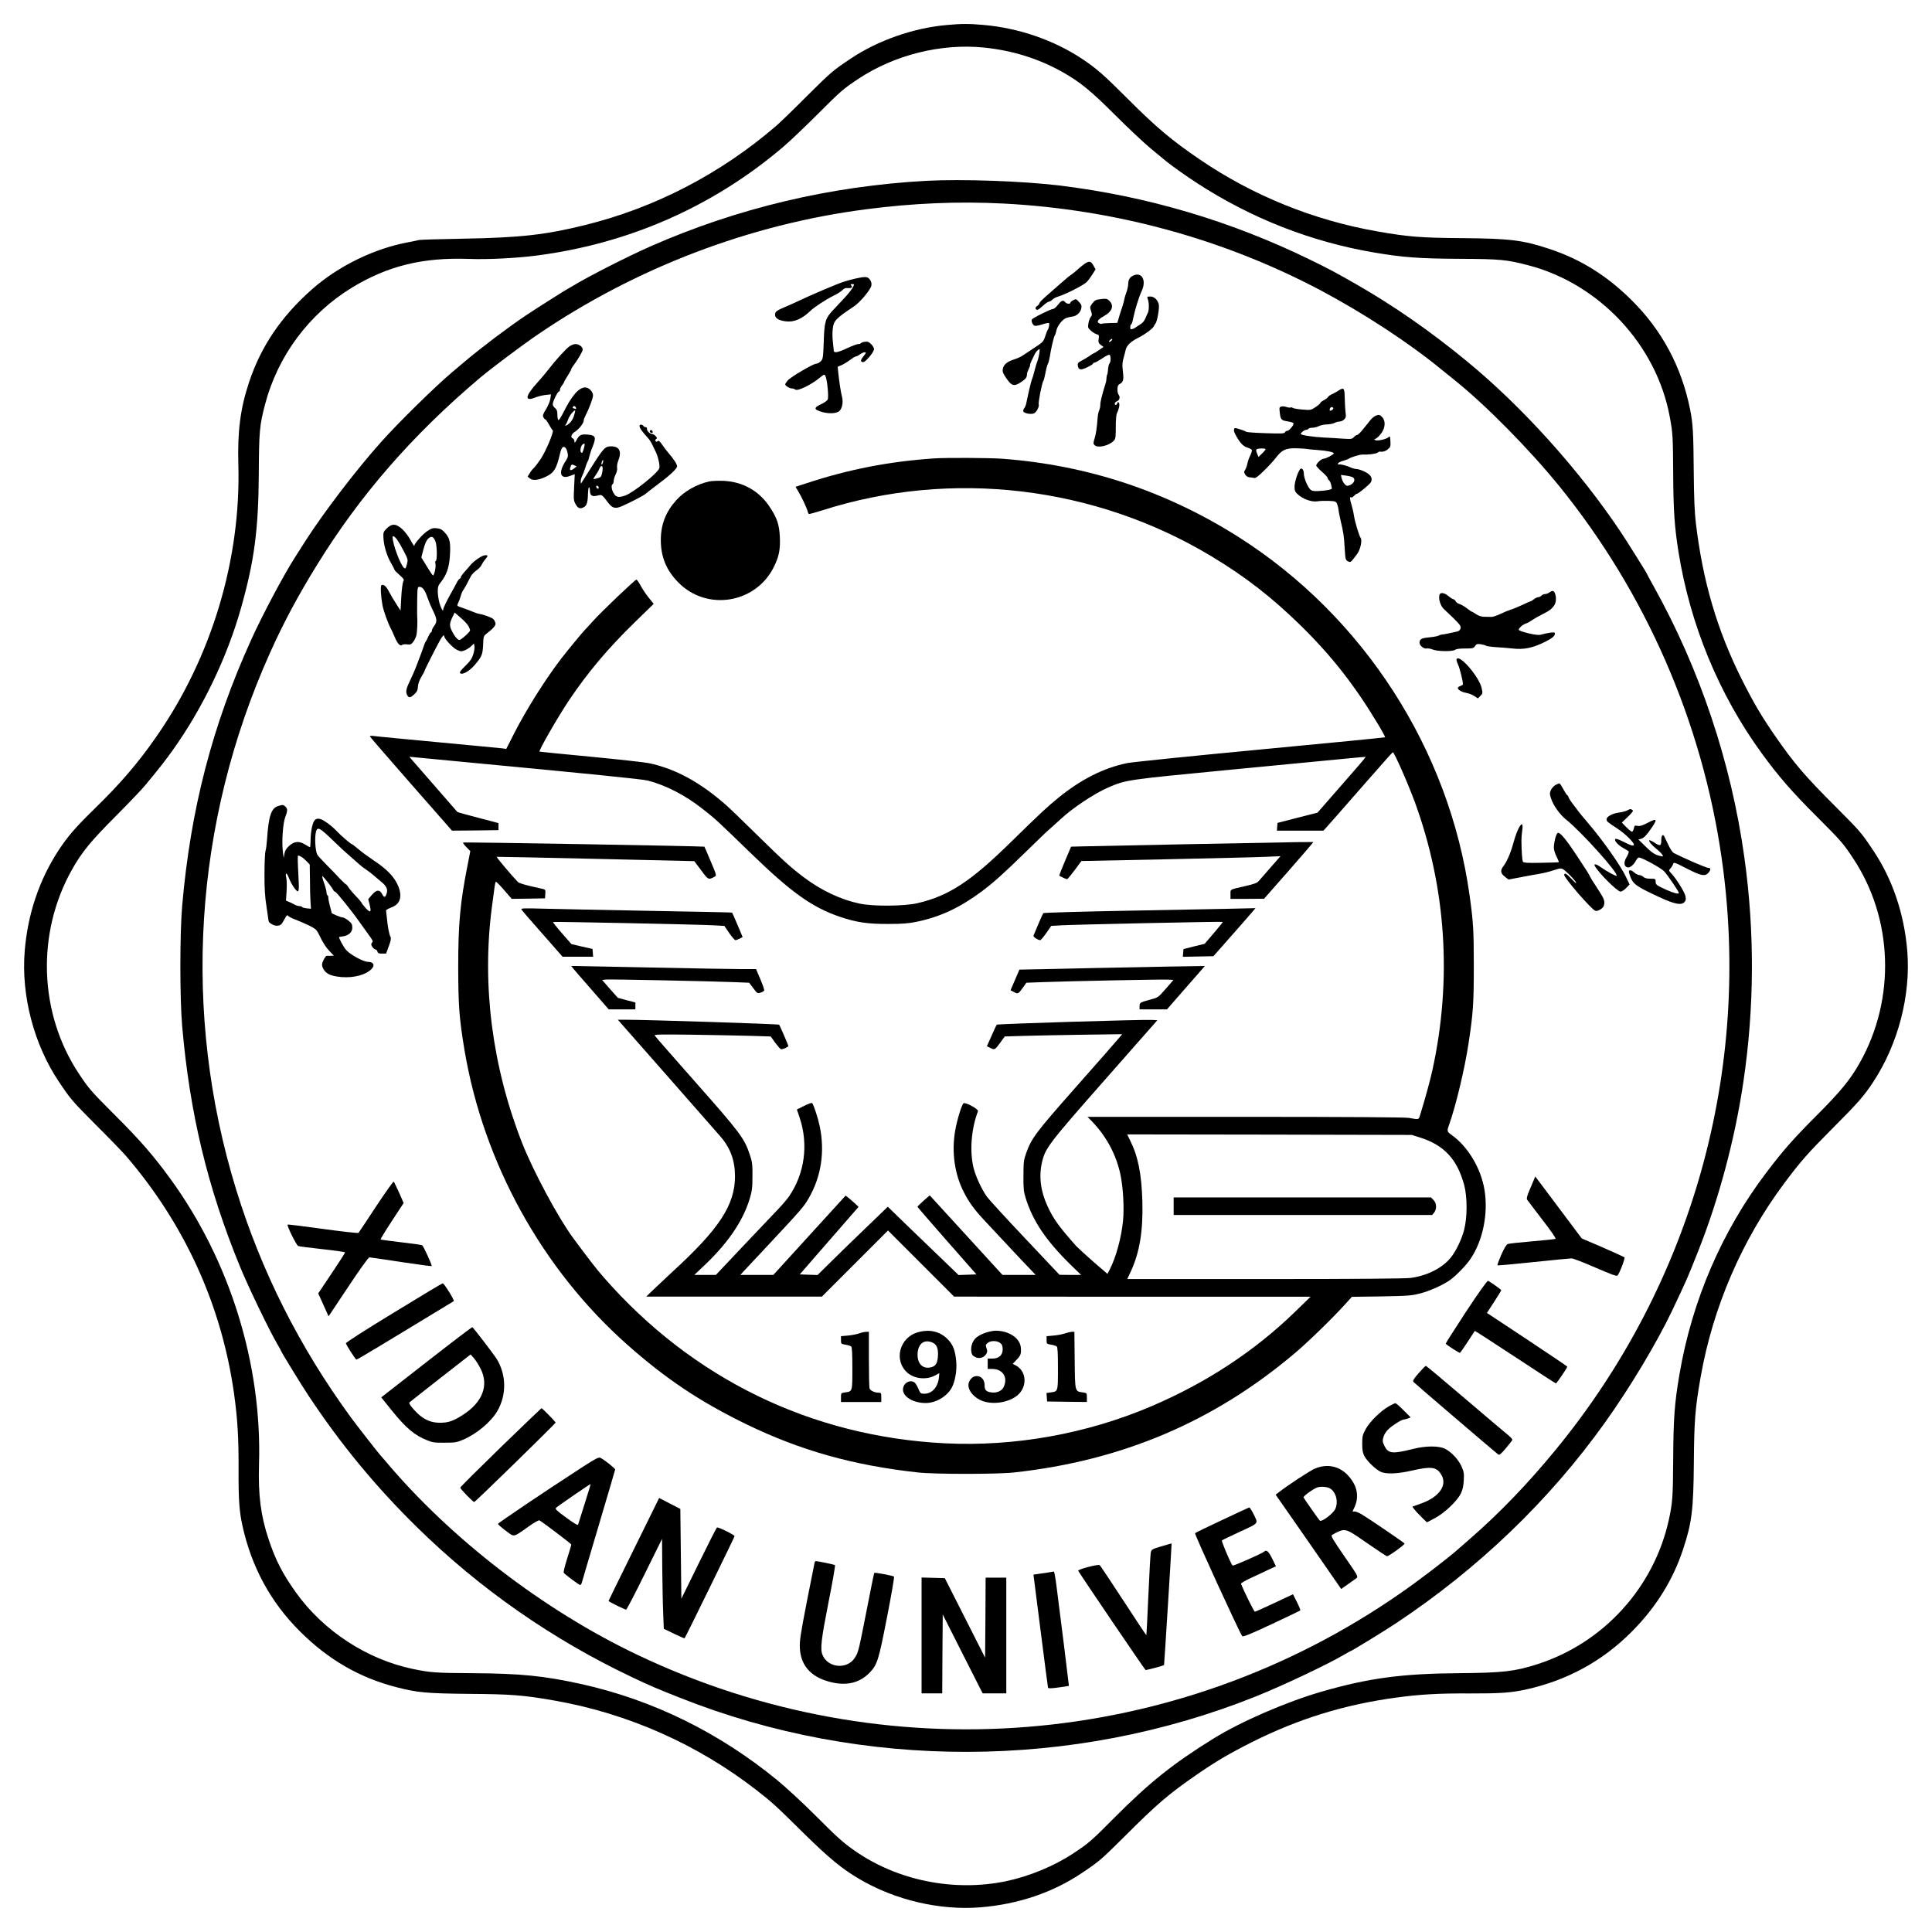 <?xml version="1.0" standalone="no"?>
<!DOCTYPE svg PUBLIC "-//W3C//DTD SVG 20010904//EN"
 "http://www.w3.org/TR/2001/REC-SVG-20010904/DTD/svg10.dtd">
<svg version="1.0" xmlns="http://www.w3.org/2000/svg"
 width="1870pt" height="1870pt" viewBox="0 0 1870 1870"
 preserveAspectRatio="xMidYMid meet">

<g transform="translate(0,1870) scale(0.1,-0.1)"
fill="#000000" stroke="none">
<path d="M9166 18458 c-325 -28 -671 -150 -936 -328 -174 -117 -182 -124 -423
-363 -127 -128 -261 -257 -296 -287 -540 -464 -1173 -792 -1851 -959 -380 -94
-622 -121 -1165 -131 -231 -4 -429 -10 -440 -13 -11 -4 -58 -13 -105 -22 -329
-61 -675 -230 -930 -455 -298 -263 -495 -553 -611 -905 -82 -247 -111 -468
-102 -790 26 -920 -259 -1866 -790 -2630 -180 -260 -351 -459 -605 -706 -180
-176 -253 -260 -343 -396 -189 -288 -301 -620 -330 -980 -35 -430 90 -904 331
-1263 117 -174 124 -182 363 -423 128 -127 257 -261 287 -296 567 -660 923
-1441 1044 -2291 35 -248 47 -435 45 -755 -1 -278 7 -391 37 -530 89 -403 273
-743 559 -1027 273 -272 574 -446 930 -538 204 -53 296 -61 705 -65 408 -3
525 -12 828 -65 711 -125 1385 -424 1957 -869 153 -120 179 -143 450 -411 248
-244 371 -346 541 -446 349 -206 782 -307 1176 -275 364 30 698 143 978 331
174 117 182 124 423 363 303 303 417 401 680 583 192 133 321 209 547 323 450
225 892 362 1395 430 229 31 411 42 719 40 279 -1 392 7 531 37 405 89 747
276 1033 565 230 232 394 495 491 788 87 261 102 385 106 846 3 402 12 521 65
823 119 680 401 1332 812 1882 158 211 231 293 452 515 262 263 316 324 408
464 240 365 363 837 329 1264 -30 363 -143 697 -331 977 -117 175 -124 182
-364 423 -301 301 -398 415 -582 680 -133 192 -209 321 -323 547 -241 480
-380 955 -447 1520 -12 103 -18 243 -20 485 -3 392 -8 473 -35 610 -83 415
-273 770 -570 1063 -236 234 -491 393 -790 492 -258 86 -383 101 -844 105
-402 3 -521 12 -823 65 -616 108 -1203 345 -1717 695 -271 184 -427 315 -701
590 -231 231 -304 295 -443 387 -276 182 -615 298 -956 327 -136 12 -207 12
-349 -1z m355 -218 c277 -28 532 -107 764 -238 168 -95 273 -180 505 -412 124
-124 281 -272 350 -329 69 -57 135 -112 148 -122 45 -38 199 -147 299 -212
526 -341 1102 -567 1713 -671 279 -47 430 -59 825 -61 396 -2 457 -8 665 -62
692 -179 1247 -775 1373 -1474 28 -151 30 -189 32 -549 2 -356 13 -510 51
-750 113 -708 393 -1384 805 -1950 162 -223 296 -377 535 -615 231 -231 255
-258 350 -402 388 -584 414 -1359 66 -1978 -91 -163 -189 -282 -417 -510 -231
-232 -321 -334 -489 -555 -430 -568 -718 -1237 -840 -1950 -48 -280 -59 -430
-61 -825 -2 -363 -7 -424 -41 -580 -143 -659 -633 -1198 -1274 -1403 -222 -71
-331 -83 -760 -87 -549 -4 -872 -47 -1329 -179 -339 -98 -778 -288 -1046 -454
-392 -243 -617 -423 -955 -762 -225 -227 -252 -250 -397 -346 -189 -126 -430
-225 -658 -273 -502 -103 -1046 6 -1460 294 -118 83 -163 123 -400 360 -110
110 -268 255 -350 323 -566 464 -1209 779 -1899 932 -364 80 -587 102 -1051
105 -362 2 -411 6 -579 41 -445 93 -866 368 -1133 742 -127 178 -196 311 -263
513 -76 227 -102 430 -93 725 30 970 -282 1973 -858 2764 -162 223 -295 376
-535 615 -231 231 -255 258 -350 402 -388 584 -414 1362 -66 1978 94 167 179
271 419 512 128 129 259 265 290 304 148 179 189 232 265 338 289 405 526 898
661 1376 129 457 169 758 172 1310 2 395 8 460 59 655 123 474 427 883 844
1137 346 210 684 293 1132 277 175 -7 460 7 650 32 890 114 1704 471 2380
1043 69 58 219 201 335 317 231 231 258 255 402 350 349 232 799 345 1214 304z"/>
<path d="M8970 16950 c-931 -50 -1835 -265 -2675 -635 -222 -98 -597 -289
-750 -382 -11 -7 -27 -16 -35 -20 -25 -12 -309 -192 -420 -266 -170 -114 -429
-309 -585 -441 -38 -32 -95 -80 -125 -105 -171 -145 -521 -488 -693 -681 -239
-267 -553 -679 -727 -950 -40 -63 -88 -138 -106 -166 -112 -176 -314 -556
-424 -799 -376 -829 -586 -1641 -667 -2575 -23 -269 -23 -889 0 -1160 73 -844
246 -1565 560 -2330 83 -202 287 -625 366 -758 17 -29 31 -55 31 -57 0 -8 203
-340 269 -438 310 -468 649 -878 1047 -1269 606 -595 1310 -1086 2078 -1450
188 -89 235 -109 473 -203 1764 -700 3793 -695 5563 13 263 105 707 315 868
411 29 17 55 31 57 31 8 0 340 203 438 269 798 530 1483 1188 2021 1941 243
340 501 770 651 1085 146 308 145 306 251 573 203 512 355 1082 438 1638 107
720 111 1451 10 2174 -128 921 -431 1825 -883 2634 -34 60 -61 111 -61 113 0
6 -185 301 -249 398 -400 600 -957 1219 -1496 1661 -359 295 -703 533 -1070
744 -203 116 -254 143 -444 236 -770 376 -1581 616 -2431 719 -362 43 -931 63
-1280 45z m740 -220 c1084 -56 2133 -343 3074 -841 417 -222 846 -502 1166
-764 41 -33 102 -83 135 -109 299 -240 722 -669 1011 -1026 835 -1032 1379
-2279 1568 -3595 294 -2046 -285 -4115 -1601 -5721 -279 -340 -552 -623 -847
-879 -38 -33 -88 -76 -110 -96 -105 -92 -369 -294 -551 -420 -2175 -1512
-4987 -1739 -7386 -596 -908 432 -1806 1123 -2439 1876 -25 30 -50 59 -56 65
-16 17 -232 294 -278 357 -500 685 -867 1415 -1110 2204 -527 1715 -412 3549
327 5195 126 282 269 550 451 845 420 682 926 1263 1582 1818 108 91 405 314
559 419 949 646 2050 1066 3175 1212 460 60 894 78 1330 56z"/>
<path d="M10499 16147 c-19 -13 -50 -38 -69 -56 -19 -18 -48 -41 -63 -51 -16
-10 -58 -45 -95 -78 -37 -33 -92 -81 -122 -107 -69 -60 -90 -82 -90 -93 0 -5
-10 -16 -22 -24 -12 -8 -18 -19 -14 -26 12 -19 24 -14 70 28 24 22 50 40 58
40 8 0 22 8 32 18 9 11 35 25 59 32 69 20 245 110 274 139 16 16 41 50 57 76
l30 48 -20 36 c-24 44 -41 48 -85 18z"/>
<path d="M10973 16035 c-37 -16 -53 -41 -53 -87 -1 -18 -8 -51 -16 -73 -8 -22
-17 -49 -19 -60 -5 -29 -21 -85 -34 -120 -6 -16 -16 -50 -23 -75 l-13 -45 -74
-2 c-40 -1 -75 -4 -78 -7 -3 -3 -14 -1 -24 5 -28 14 -13 37 47 70 83 47 100
104 46 153 -18 15 -30 17 -77 11 -47 -5 -59 -11 -82 -41 -24 -33 -25 -37 -13
-74 11 -34 11 -42 -2 -57 -9 -10 -19 -38 -23 -62 -7 -41 -5 -46 25 -73 18 -16
44 -31 57 -34 20 -5 22 -10 17 -44 -5 -32 -2 -40 20 -58 l27 -20 -45 -31 c-24
-17 -47 -31 -51 -31 -3 0 -21 -11 -38 -24 -18 -13 -51 -33 -75 -45 -36 -19
-43 -26 -40 -48 5 -45 28 -49 91 -18 32 15 57 31 57 36 0 5 6 9 14 9 8 0 41
19 74 41 33 23 65 38 71 35 14 -9 14 -69 0 -83 -6 -6 -12 -32 -14 -58 -2 -25
-6 -49 -9 -52 -3 -4 -6 -18 -6 -31 0 -14 -4 -39 -10 -56 -34 -110 -50 -174
-50 -203 0 -19 -5 -43 -11 -54 -5 -11 -12 -39 -14 -62 -8 -107 -18 -176 -32
-216 -12 -39 -12 -46 2 -60 31 -31 142 -5 187 45 17 19 18 35 18 174 1 36 5
74 9 85 23 50 30 88 22 104 -9 15 -10 14 -16 -1 -9 -22 -25 -24 -25 -4 0 8 9
17 19 21 26 8 36 42 19 63 -8 9 -13 35 -12 56 1 31 6 42 28 53 25 13 33 41 27
93 0 8 -4 35 -6 60 -3 26 1 66 10 95 8 28 17 62 20 77 8 42 50 83 121 118 66
33 146 92 153 114 2 6 9 18 16 26 16 20 39 154 31 184 -11 44 -45 76 -81 76
-33 0 -34 -1 -25 -26 13 -33 13 -109 0 -132 -5 -9 -16 -34 -24 -54 -9 -23 -28
-45 -48 -57 -18 -11 -38 -24 -44 -29 -6 -5 -20 -13 -32 -16 -19 -6 -22 -3 -22
18 0 14 4 26 9 26 4 0 14 28 20 63 16 78 55 205 81 259 48 101 5 187 -77 153z
m-213 -630 c-7 -8 -17 -15 -22 -15 -6 0 -5 7 2 15 7 8 17 15 22 15 6 0 5 -7
-2 -15z"/>
<path d="M8285 16005 c-33 -7 -87 -22 -121 -33 -62 -20 -321 -130 -429 -182
-33 -16 -87 -40 -120 -54 -100 -43 -110 -50 -113 -78 -4 -35 33 -60 102 -68
81 -11 158 22 241 102 40 38 144 106 225 147 36 17 74 42 85 54 12 14 29 21
43 19 13 -2 30 -1 39 2 12 5 13 9 3 21 -10 13 -9 15 9 15 21 0 21 -1 5 -32 -9
-18 -44 -63 -78 -99 -33 -36 -85 -91 -114 -122 -74 -79 -83 -111 -89 -306 -6
-155 -7 -166 -29 -188 -13 -13 -32 -23 -43 -23 -29 0 -247 -128 -276 -162 -14
-16 -25 -33 -25 -38 0 -14 43 -40 65 -40 12 0 26 -5 31 -10 20 -20 151 42 236
112 44 36 48 37 57 19 18 -33 34 -206 22 -229 -6 -11 -36 -32 -67 -46 -54 -25
-64 -42 -33 -57 71 -34 174 -39 211 -9 30 23 42 89 27 144 -11 39 -26 141 -36
234 l-5 52 36 15 c20 9 57 31 82 50 25 19 51 35 58 35 8 0 25 9 39 20 24 19
57 27 57 14 0 -3 -11 -20 -25 -36 -28 -34 -28 -53 0 -53 23 0 105 98 105 126
0 11 -13 33 -28 48 -22 22 -34 27 -60 23 -18 -2 -35 -8 -38 -13 -3 -5 -15 -9
-27 -9 -12 0 -60 -18 -107 -40 -94 -44 -130 -50 -130 -22 -1 9 -5 49 -9 87 -5
39 -5 97 0 129 10 73 29 93 204 210 48 32 128 121 160 179 17 30 13 60 -13 90
-18 20 -44 20 -127 2z"/>
<path d="M10388 15794 c-16 -8 -28 -19 -28 -24 0 -15 -36 -12 -50 5 -20 24
-36 18 -70 -25 -17 -22 -38 -40 -46 -40 -22 0 -202 -89 -207 -103 -7 -18 9
-53 27 -60 8 -3 41 2 73 13 31 10 61 16 65 14 9 -6 0 -52 -12 -69 -4 -5 -15
-33 -24 -62 -16 -49 -23 -56 -104 -109 -48 -31 -100 -66 -116 -77 -16 -11 -53
-27 -81 -36 -66 -21 -100 -49 -108 -89 -6 -28 -1 -42 33 -93 52 -75 74 -82
139 -40 49 32 61 47 61 79 0 9 7 30 15 46 8 15 15 34 15 41 0 8 6 26 14 42 8
15 20 42 28 58 12 28 36 54 49 55 8 0 -8 -88 -20 -115 -5 -11 -17 -51 -27 -90
-9 -38 -21 -78 -26 -87 -7 -15 -36 -139 -55 -233 -3 -16 -12 -37 -19 -46 -8
-9 -12 -23 -9 -31 8 -20 79 -32 105 -18 23 12 51 66 44 85 -7 16 32 213 45
229 4 6 14 43 21 81 7 39 17 75 22 82 5 7 13 36 18 65 13 84 40 201 50 213 4
5 11 26 15 46 8 43 57 106 94 121 14 5 42 12 61 14 43 6 77 38 86 80 5 26 1
37 -23 62 -27 30 -29 31 -55 16z"/>
<path d="M5515 15350 c-34 -22 -137 -135 -205 -224 -25 -33 -72 -89 -105 -125
-125 -137 -132 -193 -18 -146 20 8 61 18 91 22 l55 6 -6 -42 c-3 -24 -22 -69
-42 -102 -30 -48 -34 -62 -25 -79 6 -11 14 -20 19 -20 4 0 20 -22 35 -50 15
-27 31 -52 36 -55 15 -9 -68 -206 -118 -280 -26 -38 -55 -76 -65 -85 -10 -8
-28 -30 -39 -49 l-21 -34 22 -18 c29 -24 85 -17 159 19 75 37 98 74 132 219
14 62 31 81 53 59 8 -8 18 -31 21 -52 6 -29 3 -43 -17 -73 -75 -113 -57 -184
39 -148 l47 17 -6 -126 c-6 -118 -5 -129 15 -165 22 -40 43 -48 79 -28 28 14
38 46 40 128 1 39 6 68 11 65 4 -3 8 -18 8 -34 0 -46 22 -60 71 -47 46 11 42
15 111 -76 36 -46 66 -53 126 -27 83 36 214 104 232 121 9 9 62 49 116 90 107
79 178 144 187 171 6 17 -26 68 -87 139 -17 20 -44 55 -59 78 -22 32 -32 39
-42 31 -10 -8 -15 -8 -20 1 -4 6 -2 15 6 20 11 6 10 12 -5 28 -11 12 -27 21
-36 21 -21 0 -52 33 -48 51 2 8 -4 14 -12 14 -8 0 -19 6 -23 13 -10 15 -37 16
-37 1 0 -22 18 -48 90 -128 8 -9 24 -34 34 -56 10 -22 25 -52 32 -66 24 -48
44 -139 35 -162 -19 -50 -251 -235 -329 -263 -63 -22 -88 -18 -111 20 -22 35
-28 81 -11 91 6 3 10 17 10 31 0 14 9 42 19 62 11 22 17 48 14 65 -3 15 2 45
11 67 36 91 12 140 -69 140 -60 -1 -72 -14 -206 -226 -35 -56 -69 -110 -76
-120 -11 -18 -12 -17 -12 6 -1 14 6 38 14 53 8 16 22 52 30 79 8 28 19 56 23
62 5 6 12 26 15 44 4 18 18 62 33 98 36 92 30 110 -43 117 -67 7 -86 -2 -112
-51 -17 -31 -20 -33 -21 -14 0 12 -7 25 -15 28 -27 11 -16 43 24 68 38 25 81
81 81 107 0 8 7 27 16 44 35 67 74 171 74 198 0 36 -40 77 -76 77 -61 0 -130
-80 -211 -242 -21 -43 -42 -76 -48 -74 -5 1 -10 24 -10 50 0 37 -5 52 -22 66
-13 10 -23 26 -23 37 0 26 47 123 60 123 5 0 10 8 10 18 0 9 9 28 20 42 11 14
20 28 20 32 0 4 16 32 35 62 19 30 35 59 35 63 0 5 7 18 15 28 48 63 95 143
95 162 0 26 -35 53 -70 53 -14 0 -38 -9 -55 -20z m59 -596 c5 -12 2 -15 -10
-10 -8 3 -18 6 -20 6 -3 0 -2 5 1 10 9 15 22 12 29 -6z m-18 -77 c-7 -25 -26
-57 -41 -71 -29 -27 -56 -36 -38 -13 6 6 16 29 23 50 10 33 58 92 67 83 2 -1
-3 -23 -11 -49z m94 -322 c-10 -35 -16 -43 -25 -35 -15 13 -3 69 17 81 20 13
22 3 8 -46z m185 -135 c-4 -12 -9 -19 -12 -17 -3 3 -2 15 2 27 4 12 9 19 12
17 3 -3 2 -15 -2 -27z m-275 -52 c-35 -28 -51 -24 -39 11 10 27 13 29 36 18
l25 -11 -22 -18z m272 10 c3 -7 1 -32 -4 -55 -8 -37 -13 -44 -45 -52 -20 -6
-38 -9 -40 -8 -1 2 8 18 21 36 13 18 30 46 36 62 13 31 25 37 32 17z m-37
-196 c0 -18 -20 -15 -23 4 -3 10 1 15 10 12 7 -3 13 -10 13 -16z"/>
<path d="M12955 14919 c-16 -10 -44 -26 -62 -34 -18 -8 -36 -21 -40 -29 -4 -7
-23 -21 -40 -30 -18 -9 -33 -21 -33 -26 0 -5 -21 -23 -46 -40 -46 -30 -48 -31
-128 -24 -44 3 -86 11 -93 16 -7 5 -16 7 -22 4 -5 -3 -22 -1 -37 4 -16 6 -38
9 -51 5 -20 -5 -22 -9 -16 -58 7 -64 15 -75 62 -83 56 -9 71 -15 71 -25 0 -19
-44 -69 -61 -69 -9 0 -19 -7 -22 -14 -5 -13 -34 -14 -184 -9 -98 3 -182 9
-188 13 -10 8 -81 32 -103 36 -21 4 -25 -22 -8 -55 42 -81 77 -121 118 -133
22 -6 42 -17 45 -24 2 -7 -5 -30 -15 -51 -11 -21 -24 -57 -28 -78 -4 -22 -14
-50 -22 -62 -13 -20 -12 -26 2 -48 9 -14 26 -25 39 -25 12 0 31 -3 43 -6 16
-4 38 11 96 68 42 40 94 97 117 127 59 77 96 94 197 92 45 -1 93 -4 105 -7 13
-2 60 -7 104 -10 86 -6 155 -20 155 -32 0 -11 -77 -52 -98 -52 -22 0 -72 -46
-72 -66 0 -7 25 -34 55 -60 30 -26 55 -53 55 -60 0 -6 6 -17 14 -23 7 -6 16
-25 20 -41 3 -17 6 -33 7 -38 3 -10 -65 -23 -134 -25 -47 -2 -62 2 -77 18 -27
29 -60 111 -60 150 0 38 -22 63 -37 43 -23 -31 -53 -125 -53 -167 0 -39 5 -52
28 -73 52 -49 138 -80 195 -70 21 4 70 5 108 4 65 -3 71 -6 81 -30 6 -15 12
-40 14 -57 1 -16 10 -61 19 -100 30 -128 33 -149 40 -268 7 -113 9 -119 32
-130 27 -12 23 -15 84 64 36 46 57 138 38 164 -15 21 -57 162 -63 210 -4 28
-15 77 -25 110 -18 58 -19 81 -2 70 5 -2 16 4 26 15 10 11 22 20 27 20 15 0
125 91 137 113 20 38 -1 73 -61 102 -28 14 -63 25 -76 25 -13 0 -38 6 -55 14
-44 20 -108 36 -119 30 -4 -3 -8 1 -8 8 0 8 21 20 48 27 26 8 52 17 57 21 24
16 104 40 131 40 61 -2 134 7 148 19 7 6 18 11 22 10 28 -5 56 4 79 24 23 19
26 28 23 76 -3 50 -4 53 -19 39 -19 -19 -108 -39 -128 -28 -12 6 -11 9 5 14
10 4 34 26 52 50 42 56 45 124 8 161 -21 21 -29 23 -54 14 -16 -5 -41 -24 -55
-42 -14 -18 -47 -58 -72 -89 -25 -32 -52 -58 -59 -58 -7 0 -21 -9 -32 -21 -17
-19 -26 -20 -104 -15 -47 4 -130 8 -185 11 -110 6 -225 23 -225 35 0 12 36 40
53 40 9 0 19 5 22 10 3 6 21 10 38 10 18 0 45 7 61 15 16 9 51 16 77 17 27 0
60 7 75 14 14 8 37 14 50 14 13 0 33 9 44 20 17 17 20 28 14 63 -3 23 -7 85
-8 137 -2 106 -8 114 -61 79z m-50 -168 c3 -6 -4 -15 -15 -21 -16 -8 -20 -8
-20 3 0 25 23 36 35 18z m-655 -399 c0 -4 -15 -23 -34 -41 l-35 -34 -14 34
c-10 24 -11 36 -3 41 15 10 86 10 86 0z m847 -274 c30 -24 0 -70 -52 -80 -20
-4 -50 34 -60 76 l-6 29 53 -7 c29 -4 58 -12 65 -18z"/>
<path d="M6290 14526 c0 -9 7 -16 16 -16 9 0 14 5 12 12 -6 18 -28 21 -28 4z"/>
<path d="M9040 14263 c-436 -30 -822 -105 -1233 -240 l-107 -35 25 -41 c32
-53 83 -160 91 -193 3 -13 9 -26 13 -29 4 -2 62 14 129 35 1249 400 2635 237
3767 -444 331 -199 589 -400 869 -675 297 -292 516 -572 740 -944 43 -71 75
-131 73 -133 -2 -3 -548 -56 -1213 -119 -665 -63 -1243 -122 -1284 -131 -231
-48 -448 -158 -670 -339 -103 -84 -167 -143 -455 -425 -391 -384 -603 -522
-905 -592 -129 -30 -430 -32 -560 -4 -181 38 -366 125 -535 251 -125 93 -198
159 -475 431 -124 122 -247 241 -275 265 -255 227 -500 360 -758 413 -39 8
-292 36 -562 62 -269 25 -491 48 -493 49 -10 9 176 332 281 490 184 275 382
510 644 765 l180 175 -48 60 c-27 33 -62 86 -79 118 -17 31 -35 57 -40 57 -13
0 -346 -317 -420 -401 -36 -40 -72 -80 -81 -88 -20 -20 -158 -187 -220 -267
-158 -204 -346 -503 -468 -743 l-71 -140 -33 5 c-17 2 -295 29 -617 59 -322
30 -605 57 -629 61 -28 4 -42 2 -40 -5 2 -6 182 -213 399 -461 l395 -450 225
2 225 3 0 34 0 34 -197 52 c-109 28 -199 53 -201 56 -5 6 -426 489 -449 515
-18 20 -18 21 9 17 16 -2 217 -21 448 -43 1282 -121 1784 -172 1835 -185 177
-46 362 -142 530 -274 135 -107 124 -97 471 -433 391 -379 590 -520 859 -612
161 -54 267 -70 470 -69 139 0 196 5 277 22 227 48 413 135 628 295 105 78
213 174 424 381 199 194 204 198 257 244 21 18 59 53 84 76 115 107 325 246
455 302 177 76 172 75 1188 173 518 50 1023 98 1122 108 99 10 182 17 184 16
2 -2 -102 -124 -232 -271 l-235 -269 -193 -49 -194 -50 -3 -37 -3 -38 225 0
225 0 26 28 c14 15 164 185 333 379 169 193 309 352 313 352 13 2 146 -300
212 -479 305 -833 363 -1724 171 -2600 -22 -100 -73 -286 -118 -430 -15 -49
-9 -48 -111 -30 -39 6 -597 10 -1585 10 l-1524 0 46 -47 c139 -145 232 -320
273 -513 26 -125 37 -320 25 -443 -16 -166 -67 -354 -129 -475 l-22 -42 -137
118 c-75 66 -150 135 -167 153 -165 186 -219 261 -275 382 -68 146 -86 288
-55 425 32 139 62 179 608 799 l509 578 -52 3 c-86 5 -1494 -38 -1502 -46 -4
-4 -27 -53 -51 -108 l-45 -101 35 -17 c41 -20 44 -18 98 57 l40 55 200 6 c110
3 366 8 568 11 l369 5 -40 -47 c-22 -27 -207 -237 -411 -468 -387 -438 -427
-492 -479 -637 -23 -65 -26 -88 -26 -218 -1 -124 2 -155 22 -218 71 -225 198
-413 446 -655 l90 -87 -104 0 -105 1 -333 353 c-184 194 -349 375 -369 402
-46 63 -107 192 -127 269 -43 160 -27 385 40 560 8 19 -123 90 -140 76 -19
-16 -63 -162 -81 -265 -36 -210 -5 -425 87 -601 49 -95 99 -163 194 -265 49
-52 158 -169 243 -260 85 -91 177 -189 205 -217 l50 -53 -160 0 -161 0 -352
385 -352 385 -60 -52 c-32 -29 -59 -55 -59 -58 0 -3 128 -151 285 -330 l286
-325 -87 -3 -86 -3 -112 108 c-62 59 -216 208 -343 330 l-230 223 -194 -187
c-107 -102 -260 -251 -340 -330 l-146 -144 -86 3 -86 3 165 190 c91 105 219
252 285 327 l119 137 -37 35 c-21 19 -49 43 -63 54 l-25 20 -350 -384 -350
-384 -159 0 -160 0 25 28 c14 15 126 135 250 267 324 347 339 365 388 450 120
209 156 447 105 695 -17 80 -59 209 -73 223 -5 5 -39 -7 -78 -27 l-70 -35 28
-83 c85 -257 47 -538 -104 -758 -17 -25 -63 -79 -102 -120 -39 -41 -192 -202
-339 -357 l-267 -283 -105 0 -104 0 72 68 c244 226 397 447 464 668 23 77 27
107 27 219 1 115 -2 139 -26 210 -52 156 -94 213 -517 691 -217 246 -399 453
-403 461 -7 11 54 12 365 8 205 -3 460 -8 565 -11 l193 -6 42 -59 c24 -32 49
-61 56 -64 13 -5 72 20 72 31 0 9 -82 199 -89 206 -6 7 -1289 48 -1483 48
l-78 0 477 -542 c262 -299 494 -563 516 -588 96 -110 141 -233 141 -385 0
-278 -153 -511 -609 -928 -60 -56 -141 -132 -180 -169 l-70 -68 850 0 850 0
320 320 320 320 320 -320 320 -320 1725 -1 1725 0 -150 -146 c-395 -383 -860
-688 -1395 -916 -625 -266 -1320 -390 -1991 -357 -1295 64 -2448 625 -3307
1608 -72 82 -142 173 -295 380 -147 200 -386 646 -495 923 -288 737 -389 1522
-292 2272 30 231 32 247 40 252 4 2 40 -34 80 -81 l73 -84 161 2 161 3 3 42
c3 37 0 43 -20 48 -13 3 -70 16 -127 29 -57 13 -109 30 -117 38 -55 56 -213
243 -207 245 5 1 437 -8 961 -20 l952 -22 66 -88 c69 -94 71 -95 130 -63 21
11 21 13 -37 149 -32 77 -59 140 -61 142 -6 5 -2331 46 -2336 40 -3 -3 11 -23
32 -44 l38 -39 -25 -129 c-73 -367 -92 -571 -92 -993 1 -380 10 -498 61 -805
184 -1092 752 -2120 1574 -2849 374 -332 707 -554 1155 -772 525 -254 1032
-397 1660 -466 161 -18 768 -18 930 0 1045 114 1933 491 2717 1154 124 104
369 342 484 470 l69 76 285 4 c266 5 291 7 381 30 97 26 225 85 289 132 62 47
151 139 193 201 119 175 173 437 136 665 -33 208 -159 420 -316 533 -48 34
-49 37 -28 98 66 184 153 549 189 789 45 296 51 388 51 755 0 344 -5 421 -41
680 -197 1411 -1025 2696 -2231 3464 -702 446 -1465 699 -2293 761 -122 9
-548 11 -660 3z m4698 -6571 c237 -73 366 -210 434 -462 31 -116 31 -316 -1
-435 -24 -93 -79 -206 -130 -269 -82 -100 -226 -173 -385 -195 -52 -7 -515
-11 -1411 -11 l-1334 0 34 73 c86 186 120 393 112 682 -8 265 -42 434 -119
588 l-28 57 1377 -2 1378 -3 73 -23z"/>
<path d="M11360 7025 l0 -85 1251 0 1251 0 19 23 c27 33 25 92 -6 122 l-24 25
-1246 0 -1245 0 0 -85z"/>
<path d="M6865 14040 c-120 -26 -242 -95 -320 -182 -101 -113 -148 -233 -149
-383 0 -164 52 -292 168 -411 275 -282 748 -207 925 146 51 103 65 170 59 295
-6 120 -28 184 -99 290 -104 156 -261 243 -449 251 -52 2 -113 -1 -135 -6z"/>
<path d="M3743 13585 c-32 -32 -34 -39 -32 -87 4 -80 32 -176 73 -246 20 -35
36 -67 36 -70 0 -3 21 -25 48 -48 41 -37 46 -45 35 -62 -6 -11 -15 -78 -19
-150 l-7 -132 -31 48 c-46 72 -53 83 -83 139 -25 50 -52 71 -71 59 -11 -7 -6
-107 9 -189 10 -58 54 -180 85 -237 7 -14 23 -48 35 -77 24 -60 54 -92 70 -76
6 6 28 9 48 6 32 -4 41 -1 59 22 12 15 26 44 32 64 8 33 13 138 8 186 -1 11
-1 80 0 153 2 124 3 132 22 132 29 0 53 -32 75 -97 11 -32 34 -89 53 -127 43
-87 45 -113 16 -152 -13 -17 -24 -38 -24 -47 0 -10 -4 -17 -8 -17 -5 0 -16
-19 -27 -42 -10 -24 -21 -45 -25 -48 -3 -3 -11 -21 -17 -40 -11 -35 -41 -114
-82 -220 -12 -30 -35 -82 -51 -115 -39 -79 -45 -111 -30 -141 17 -32 31 -30
70 6 26 24 33 40 35 73 1 27 13 61 33 95 18 29 32 56 32 60 0 8 108 221 151
299 23 40 39 55 39 34 0 -23 85 -114 123 -131 37 -17 44 -17 77 -4 19 8 47 26
61 40 l26 25 5 -25 c3 -14 -2 -49 -11 -78 -12 -41 -29 -66 -77 -113 -46 -45
-59 -63 -50 -71 20 -19 89 19 140 79 69 80 78 101 82 196 3 82 4 85 36 110 68
53 90 80 83 103 -4 13 -12 28 -19 35 -13 14 -89 43 -131 50 -16 2 -45 12 -64
20 -18 8 -62 25 -97 37 -63 21 -63 21 -51 46 7 14 19 45 26 70 7 25 18 51 25
59 11 14 41 69 71 129 8 18 33 45 55 60 21 15 44 38 50 52 6 14 22 39 35 54
33 38 31 46 -6 41 -30 -4 -109 -60 -139 -98 -8 -11 -32 -38 -52 -60 -21 -23
-38 -47 -38 -54 0 -7 -4 -13 -9 -13 -5 0 -18 -17 -29 -37 -10 -21 -30 -56 -42
-78 -51 -90 -90 -169 -90 -183 0 -27 -17 0 -35 56 -9 30 -17 80 -18 112 0 51
4 63 32 98 53 68 77 136 85 243 9 137 1 178 -44 229 -31 35 -45 43 -82 47 -37
4 -51 0 -92 -27 -47 -32 -126 -121 -126 -143 0 -7 -16 17 -35 53 -19 36 -55
84 -81 108 -61 55 -101 57 -151 7z m100 -107 c13 -18 43 -69 66 -114 41 -79
41 -82 29 -127 -10 -39 -14 -44 -27 -34 -36 30 -111 231 -111 299 0 18 20 6
43 -24z m371 -16 c17 -39 19 -192 3 -192 -5 0 -6 -13 -2 -29 6 -29 -12 -111
-24 -111 -4 0 -30 39 -60 88 l-53 87 21 80 c15 55 29 87 46 102 32 28 48 22
69 -25z m321 -823 c8 -15 15 -34 15 -41 0 -12 -63 -71 -97 -91 -16 -10 -49 26
-79 86 -27 52 -24 76 13 150 l14 28 60 -52 c33 -28 66 -64 74 -80z"/>
<path d="M14996 12965 c-11 -8 -30 -15 -42 -15 -12 0 -27 -7 -34 -15 -7 -8
-20 -15 -30 -15 -9 0 -29 -9 -43 -20 -14 -11 -28 -20 -32 -20 -4 0 -39 -15
-78 -34 -40 -19 -90 -40 -112 -46 -22 -7 -69 -26 -104 -43 -34 -16 -73 -29
-85 -28 -11 0 -41 0 -65 1 -31 0 -57 8 -83 25 -21 14 -40 25 -43 25 -3 0 -25
15 -49 34 -24 18 -56 36 -70 40 -14 3 -30 15 -36 26 -6 11 -16 20 -23 20 -7 1
-28 14 -47 30 -37 32 -77 39 -86 15 -14 -35 7 -107 40 -139 18 -17 59 -56 91
-86 31 -30 61 -63 67 -73 14 -27 1 -54 -30 -60 -15 -3 -49 -11 -77 -17 -27 -6
-59 -12 -70 -12 -11 -1 -25 -6 -32 -11 -6 -4 -46 -12 -88 -16 -77 -7 -95 -17
-95 -53 0 -27 41 -60 69 -55 13 3 40 -2 59 -10 45 -19 196 -21 218 -2 10 8 43
12 95 12 74 0 82 2 96 23 13 21 20 23 57 18 22 -4 46 -10 51 -15 6 -4 56 -11
110 -14 55 -3 120 -9 145 -12 110 -13 197 5 320 67 65 33 90 54 90 77 0 13 -8
14 -47 9 -27 -4 -63 -12 -80 -17 -26 -8 -54 -6 -128 11 -55 13 -95 28 -95 34
0 17 40 52 70 61 14 4 39 18 55 30 17 12 62 38 102 58 72 36 98 56 121 95 24
42 10 132 -21 132 -7 0 -21 -7 -31 -15z"/>
<path d="M14098 12318 c-3 -7 5 -30 15 -52 16 -33 47 -157 47 -189 0 -4 -11
-12 -25 -17 -14 -5 -25 -13 -25 -18 0 -19 38 -41 80 -48 25 -4 61 -18 80 -31
l35 -23 23 24 c23 22 24 27 13 76 -24 111 -223 339 -243 278z"/>
<path d="M15054 11101 c-17 -10 -37 -33 -44 -51 -12 -28 -11 -39 5 -85 21 -62
85 -151 140 -195 147 -116 514 -524 492 -547 -7 -6 -102 47 -161 89 -37 27
-64 29 -49 5 40 -71 218 -247 248 -247 11 0 36 15 54 34 l34 35 -37 77 c-51
108 -224 353 -366 519 -41 48 -84 99 -94 114 -11 14 -37 49 -58 77 -21 28 -38
56 -38 62 0 5 -4 12 -9 14 -6 2 -22 27 -38 57 -16 30 -33 56 -38 58 -6 1 -24
-6 -41 -16z"/>
<path d="M2694 10899 c-69 -20 -95 -97 -110 -332 -3 -43 -9 -89 -14 -102 -5
-14 -10 -111 -10 -217 -1 -147 4 -225 20 -327 11 -73 20 -135 20 -137 0 -15
50 -44 74 -44 41 0 50 7 79 62 21 39 27 45 37 33 6 -8 37 -24 68 -35 32 -12
90 -38 131 -57 67 -33 76 -42 98 -87 37 -79 69 -128 108 -168 l37 -38 -28 -1
c-16 -1 -34 -1 -40 0 -7 1 -21 -17 -32 -40 -16 -32 -18 -47 -11 -68 24 -63 72
-88 183 -98 123 -10 240 22 294 80 33 35 17 67 -35 67 -43 0 -164 64 -210 112
-25 26 -79 125 -70 129 1 0 17 3 36 6 56 8 91 40 91 84 0 31 -6 43 -37 68 -21
17 -46 31 -56 31 -18 0 -107 37 -107 44 0 3 -7 33 -17 68 -9 35 -16 71 -15 80
0 10 -3 20 -9 23 -5 4 -9 17 -9 30 0 13 -11 54 -24 90 -13 36 -20 65 -16 65 9
0 99 -116 107 -137 3 -7 10 -13 17 -14 11 0 164 -190 240 -299 14 -19 41 -57
61 -85 72 -100 68 -94 55 -110 -10 -12 -9 -20 4 -40 9 -14 23 -25 30 -25 8 0
16 -9 19 -20 4 -16 14 -20 45 -20 l39 0 26 71 c20 53 24 76 17 90 -13 23 -28
101 -35 182 -4 33 -7 65 -8 70 -2 10 8 16 65 40 81 35 95 121 39 229 -40 77
-109 144 -227 222 -49 33 -115 81 -146 108 -31 26 -59 48 -63 48 -9 0 -102 79
-143 123 -55 58 -134 115 -168 121 -23 4 -36 1 -49 -14 -21 -23 -38 -108 -39
-197 0 -35 -3 -63 -6 -63 -3 0 -23 11 -45 25 -60 37 -106 33 -155 -11 -30 -27
-42 -47 -47 -78 l-7 -41 -8 60 c-12 98 0 273 22 333 25 65 25 84 2 105 -21 19
-24 19 -68 6z m484 -291 c42 -39 88 -83 102 -97 14 -14 56 -53 94 -86 37 -33
82 -73 100 -88 17 -16 49 -41 71 -55 22 -14 58 -42 80 -62 23 -19 54 -46 71
-60 41 -33 57 -66 49 -98 -12 -49 -26 -55 -44 -20 -25 50 -56 49 -101 -3 l-36
-42 13 -51 c20 -77 10 -86 -37 -36 -22 24 -40 47 -40 51 0 4 -26 36 -59 69
-32 34 -64 73 -71 86 -8 13 -17 24 -21 24 -4 0 -31 26 -61 57 -29 32 -87 92
-129 134 -42 42 -82 86 -88 97 -16 30 -25 131 -17 196 10 76 28 74 124 -16z
m-265 -199 c12 -6 36 -26 54 -44 l31 -33 2 -144 c0 -78 3 -175 5 -213 l5 -71
-40 4 c-22 2 -43 8 -46 13 -3 5 -15 9 -27 9 -12 0 -33 7 -47 15 -14 8 -38 20
-54 26 l-28 12 6 91 c3 50 2 108 -3 129 -13 55 4 55 25 0 24 -62 73 -135 88
-130 7 2 10 27 8 73 -2 38 -6 115 -8 172 -3 56 -2 102 1 102 3 0 16 -5 28 -11z"/>
<path d="M15750 10856 c-14 -8 -50 -17 -80 -21 -64 -8 -120 -39 -120 -65 0
-20 7 -26 105 -90 82 -54 173 -146 158 -161 -8 -8 -32 -1 -92 30 -52 26 -82
37 -87 30 -10 -17 26 -58 76 -86 25 -14 49 -29 54 -33 4 -4 -4 -29 -19 -54
-31 -52 -28 -90 6 -101 24 -8 62 23 85 68 8 15 20 27 27 27 30 0 214 -101 245
-134 37 -41 142 -196 142 -209 0 -14 -49 -2 -116 28 -101 46 -109 51 -109 82
0 27 -2 28 -51 28 -35 0 -56 6 -68 18 -10 9 -27 17 -39 17 -12 0 -35 12 -50
26 -15 14 -34 23 -42 20 -12 -4 -12 -11 0 -47 31 -88 53 -104 285 -212 149
-69 213 -82 244 -48 13 14 16 28 10 56 -7 38 -86 166 -136 220 -27 29 -27 30
-9 50 10 11 22 30 25 41 6 21 12 19 131 -42 142 -73 181 -80 214 -38 22 28 20
44 -5 44 -20 0 -233 92 -332 143 -14 7 -36 40 -55 82 -18 39 -36 76 -40 83
-14 21 -27 3 -27 -36 0 -60 -10 -65 -63 -30 -26 17 -50 28 -53 25 -9 -8 24
-48 67 -82 21 -16 46 -41 55 -53 16 -24 16 -24 -16 -17 -51 11 -81 31 -148 97
l-64 63 29 7 c19 5 44 28 74 70 88 121 85 136 -15 83 -50 -26 -73 -33 -96 -29
-27 6 -31 4 -36 -25 -4 -17 -12 -31 -18 -31 -7 0 -31 20 -55 44 l-43 44 58 56
c48 46 56 59 44 66 -19 12 -20 12 -50 -4z"/>
<path d="M14714 10708 c-22 -31 -45 -90 -69 -178 -26 -94 -61 -172 -97 -219
-28 -37 -23 -66 18 -97 l35 -27 117 22 c64 13 145 27 180 33 34 5 96 20 138
34 84 27 78 29 147 -35 41 -38 90 -100 68 -87 -7 5 -31 28 -53 52 -35 38 -58
48 -58 26 0 -31 265 -336 302 -348 24 -7 75 24 82 50 12 44 4 65 -56 157 -35
52 -70 108 -78 125 -17 34 -23 43 -116 184 -114 174 -173 246 -196 238 -16 -6
-38 -91 -38 -144 0 -19 12 -57 26 -85 14 -28 24 -52 22 -54 -2 -2 -79 -5 -171
-6 -130 -3 -170 0 -176 10 -8 12 -14 105 -15 206 0 22 3 66 8 98 8 56 0 74
-20 45z"/>
<path d="M11500 10529 c-498 -10 -956 -19 -1019 -21 l-114 -3 -59 -139 c-32
-77 -57 -140 -56 -141 10 -8 69 -35 76 -35 5 0 38 40 74 88 l65 88 824 17
c453 10 887 20 964 24 l139 6 -94 -107 c-52 -60 -104 -119 -115 -132 -16 -20
-44 -30 -130 -50 -157 -36 -145 -29 -145 -80 l0 -44 163 0 162 1 220 250 c121
138 228 262 238 275 l19 24 -154 -1 c-84 -1 -560 -10 -1058 -20z"/>
<path d="M5047 9897 c4 -8 96 -114 203 -235 l195 -222 148 0 148 0 -3 37 -3
38 -102 23 -102 24 -91 104 c-51 58 -90 107 -87 110 5 5 1403 -24 1555 -32
l103 -6 47 -69 c26 -37 53 -68 60 -69 7 0 26 7 42 15 l28 15 -49 117 c-27 64
-51 118 -53 120 -1 2 -364 9 -807 17 -442 8 -902 18 -1022 21 -185 5 -217 4
-210 -8z"/>
<path d="M11850 9903 c-74 -2 -497 -10 -940 -18 -442 -8 -807 -19 -811 -23 -4
-4 -26 -52 -49 -107 -23 -55 -44 -105 -47 -112 -4 -11 44 -43 66 -43 5 0 31
31 58 69 l48 69 100 6 c122 7 1557 38 1561 33 2 -1 -37 -50 -86 -107 l-90
-105 -102 -25 -103 -26 -3 -37 -3 -38 148 3 148 3 163 185 c90 102 182 206
204 233 l40 47 -84 -2 c-45 -1 -144 -4 -218 -5z"/>
<path d="M5547 9327 c10 -13 92 -107 182 -210 l163 -187 129 0 129 0 0 33 0
34 -85 22 -85 23 -76 86 -76 87 38 4 c44 4 1008 -16 1237 -25 l148 -6 40 -53
c38 -51 42 -53 70 -43 16 5 32 14 35 20 4 5 -13 54 -36 109 l-42 99 -142 0
c-77 0 -465 7 -861 15 -396 8 -735 15 -753 15 l-33 0 18 -23z"/>
<path d="M10995 9338 c-231 -4 -579 -11 -774 -16 l-354 -7 -43 -100 -43 -100
35 -18 c39 -20 40 -19 96 59 l22 32 160 6 c266 10 1168 28 1218 24 l46 -3 -74
-85 c-74 -85 -74 -85 -153 -106 -99 -27 -101 -29 -101 -65 l0 -29 133 0 132 0
150 172 c83 94 165 188 183 209 l34 39 -124 -2 c-68 0 -312 -5 -543 -10z"/>
<path d="M14846 7279 c-8 -19 -28 -65 -44 -104 -20 -46 -27 -75 -22 -85 5 -8
72 -96 148 -195 84 -109 135 -182 128 -186 -6 -3 -108 -14 -226 -24 -118 -10
-224 -21 -236 -26 -13 -5 -34 -39 -63 -104 -23 -53 -40 -99 -37 -102 3 -3 160
11 348 31 189 20 355 36 370 36 14 0 118 -40 230 -89 152 -66 206 -86 214 -77
19 19 76 168 67 176 -4 4 -99 47 -210 96 l-203 87 -225 300 -225 300 -14 -34z"/>
<path d="M3640 7023 c-89 -136 -166 -252 -170 -256 -4 -5 -159 13 -344 38
-186 26 -339 45 -342 42 -10 -9 85 -201 103 -208 10 -3 116 -17 236 -30 119
-13 217 -27 217 -31 0 -5 -58 -96 -130 -203 l-130 -194 31 -68 c17 -37 40 -87
50 -111 l19 -43 190 285 c106 160 196 286 205 286 8 0 146 -20 307 -45 160
-24 294 -42 296 -40 7 7 -79 194 -92 202 -6 4 -98 17 -204 29 -107 12 -196 25
-198 27 -3 3 46 83 109 179 l114 174 -44 100 c-25 54 -48 103 -52 107 -4 4
-81 -104 -171 -240z"/>
<path d="M14190 6004 c-110 -168 -199 -308 -197 -310 20 -20 133 -92 138 -88
4 2 38 50 75 107 36 56 68 103 69 105 1 2 177 -112 390 -252 213 -141 391
-256 395 -256 7 0 110 151 110 162 0 3 -175 121 -389 263 l-389 257 69 106
c38 58 69 109 69 114 0 6 -82 65 -126 91 -8 4 -87 -106 -214 -299z"/>
<path d="M3810 5994 c-275 -167 -464 -289 -462 -296 6 -22 94 -158 102 -158 5
0 112 63 239 140 127 77 336 203 464 281 127 77 235 143 239 145 10 6 -94 174
-107 173 -5 0 -219 -128 -475 -285z"/>
<path d="M4153 5536 c-226 -176 -423 -330 -437 -341 l-26 -20 97 -121 c144
-178 222 -244 348 -295 51 -21 76 -24 170 -23 99 0 117 3 180 30 130 56 267
171 328 275 92 157 89 355 -8 510 -30 46 -221 296 -233 303 -4 2 -192 -141
-419 -318z m500 -86 c80 -161 17 -323 -173 -445 -92 -59 -141 -76 -221 -76
-86 0 -154 29 -221 94 -52 51 -84 95 -75 103 2 3 137 108 298 235 l294 229 33
-37 c18 -21 47 -67 65 -103z"/>
<path d="M8888 5806 c-182 -49 -241 -273 -105 -393 67 -58 179 -71 262 -29
l47 25 -4 -43 c-11 -94 -67 -156 -142 -156 -34 0 -38 3 -57 48 -11 26 -27 53
-36 60 -46 34 -113 -6 -113 -68 0 -70 101 -130 219 -130 96 0 200 59 249 141
34 56 55 170 48 254 -9 113 -31 171 -86 225 -73 73 -170 96 -282 66z m136
-100 c43 -18 60 -59 54 -136 -5 -69 -24 -97 -75 -106 -78 -15 -129 45 -121
142 8 92 65 132 142 100z"/>
<path d="M9544 5802 c-68 -24 -101 -46 -124 -85 -26 -42 -27 -117 -2 -138 42
-36 98 -30 127 14 12 19 13 30 4 57 -11 30 -10 35 11 52 29 24 91 23 121 -1
18 -14 24 -29 24 -61 0 -57 -37 -90 -101 -90 l-44 0 0 -50 0 -50 41 0 c106 0
158 -81 113 -176 -19 -39 -67 -59 -121 -51 -50 8 -63 23 -63 71 0 99 -116 120
-151 28 -26 -67 46 -158 148 -188 117 -34 273 3 342 81 77 88 58 220 -39 270
l-28 14 39 41 c39 40 44 57 40 115 -8 94 -116 166 -249 165 -20 -1 -60 -9 -88
-18z"/>
<path d="M8316 5794 c-22 -8 -70 -17 -108 -21 l-68 -6 0 -38 c0 -36 1 -37 43
-44 23 -4 48 -12 55 -17 9 -8 12 -63 12 -213 0 -226 1 -223 -70 -232 -40 -6
-40 -6 -40 -49 l0 -44 195 0 195 0 0 45 c0 41 -2 45 -24 45 -41 0 -84 20 -90
43 -3 12 -6 140 -6 285 l0 262 -27 -1 c-16 0 -46 -7 -67 -15z"/>
<path d="M10305 5793 c-22 -8 -70 -17 -107 -20 l-68 -6 0 -38 c0 -36 1 -37 43
-44 23 -4 48 -12 55 -17 9 -8 12 -63 12 -213 0 -226 1 -223 -70 -232 l-41 -6
3 -41 3 -41 193 -3 192 -2 0 43 c0 44 0 44 -41 50 -75 10 -74 4 -77 312 l-3
275 -27 -1 c-15 -1 -45 -8 -67 -16z"/>
<path d="M13731 5409 c-50 -58 -59 -74 -50 -85 10 -12 771 -663 819 -701 13
-9 26 1 75 59 33 38 61 75 63 81 1 7 -15 25 -35 42 -21 16 -208 175 -416 352
-208 178 -382 323 -386 323 -4 0 -36 -32 -70 -71z"/>
<path d="M13444 5089 c-80 -45 -186 -149 -225 -221 -31 -57 -34 -71 -34 -143
0 -62 5 -89 22 -120 27 -51 112 -131 160 -152 55 -23 163 -18 299 13 188 43
239 36 284 -39 62 -100 -18 -216 -191 -278 l-89 -32 19 -26 c11 -14 42 -48 71
-76 l51 -50 76 40 c94 49 218 167 253 240 17 35 25 73 28 126 4 67 1 85 -23
138 -29 64 -95 135 -156 167 -59 31 -187 31 -310 0 -203 -51 -242 -46 -279 29
-18 38 -20 49 -10 84 6 24 26 56 48 77 38 37 128 94 149 94 6 0 24 5 39 10
l28 11 -69 69 c-38 39 -74 69 -80 69 -5 -1 -33 -14 -61 -30z"/>
<path d="M4845 4690 c-214 -208 -390 -383 -390 -389 0 -13 126 -142 135 -139
17 6 790 762 788 769 -5 12 -129 139 -137 139 -3 -1 -181 -172 -396 -380z"/>
<path d="M5648 4507 c-379 -246 -828 -548 -828 -557 0 -5 33 -35 74 -65 87
-65 68 -69 217 36 62 44 103 67 111 63 47 -29 308 -227 308 -234 0 -5 -18 -65
-40 -134 -22 -69 -37 -131 -34 -138 5 -12 136 -110 158 -119 5 -2 13 7 17 21
3 14 78 264 164 555 87 292 158 535 159 541 1 11 -97 89 -141 113 -18 9 -40
-2 -165 -82z m11 -362 c-33 -105 -62 -196 -64 -203 -3 -8 -46 18 -115 69 -95
69 -109 84 -98 95 16 16 332 233 335 230 1 -1 -25 -87 -58 -191z"/>
<path d="M12729 4486 c-47 -19 -264 -161 -358 -235 l-24 -18 285 -409 c156
-225 299 -430 317 -457 l32 -47 67 47 c37 25 74 53 84 60 15 13 3 33 -120 210
-107 155 -132 197 -121 204 39 27 91 49 113 49 42 0 70 -15 243 -136 92 -64
173 -117 178 -117 18 0 175 114 170 123 -6 10 -344 240 -414 282 -25 15 -56
28 -68 28 l-22 0 22 48 c32 70 29 153 -8 221 -83 152 -227 209 -376 147z m141
-191 c60 -31 87 -131 54 -201 -22 -46 -133 -129 -150 -112 -11 12 -142 198
-157 224 -6 11 93 83 133 97 30 11 92 7 120 -8z"/>
<path d="M6135 3704 c-135 -273 -245 -498 -245 -500 0 -6 159 -84 170 -84 6 0
86 154 179 343 l169 342 2 -280 c2 -154 5 -350 9 -435 l6 -155 99 -48 c54 -26
100 -46 102 -44 8 7 484 980 484 988 0 13 -159 91 -170 84 -6 -3 -85 -160
-177 -347 l-168 -342 -5 435 -5 434 -103 53 -102 53 -245 -497z"/>
<path d="M11830 3988 c-140 -66 -259 -123 -263 -128 -8 -7 435 -973 457 -997
8 -8 79 20 283 116 150 70 275 130 278 133 4 3 -11 40 -32 82 l-38 75 -179
-84 c-99 -47 -185 -85 -190 -85 -8 0 -111 208 -134 271 -2 5 38 29 90 53 51
24 128 60 170 80 l78 36 -37 75 c-36 72 -55 88 -78 66 -22 -19 -299 -141 -305
-134 -20 24 -110 237 -103 243 4 4 83 43 176 85 189 88 178 73 126 178 -16 31
-33 57 -37 56 -4 0 -122 -55 -262 -121z"/>
<path d="M11235 3731 c-87 -26 -90 -28 -97 -61 -3 -19 -14 -206 -23 -415 -9
-209 -18 -381 -19 -382 -2 -2 -101 148 -221 332 -121 185 -224 340 -231 346
-14 11 -210 -40 -208 -54 2 -11 642 -955 652 -961 6 -3 172 41 179 48 2 2 72
1122 73 1174 0 4 -13 1 -105 -27z"/>
<path d="M7885 3578 c-2 -7 -36 -179 -76 -383 -62 -320 -71 -380 -67 -450 10
-179 122 -292 330 -333 138 -27 253 5 342 95 77 79 88 112 171 537 42 214 73
392 68 396 -10 9 -185 42 -191 36 -2 -2 -35 -162 -72 -354 -81 -412 -82 -415
-117 -469 -75 -116 -263 -97 -313 32 -22 56 -11 150 59 505 39 195 67 357 63
361 -6 5 -165 39 -185 39 -4 0 -10 -6 -12 -12z"/>
<path d="M10140 3479 c-30 -5 -73 -11 -96 -14 l-41 -6 69 -542 c38 -298 70
-547 72 -553 3 -7 33 -7 102 3 54 7 98 14 100 16 1 2 -82 676 -122 980 -9 70
-20 126 -23 126 -3 -1 -31 -5 -61 -10z"/>
<path d="M8920 2870 l0 -560 100 0 100 0 2 381 3 382 193 -382 193 -381 115 0
114 0 0 560 0 560 -100 0 -100 0 -2 -387 -3 -388 -195 385 -195 385 -112 3
-113 3 0 -561z"/>
</g>
</svg>
